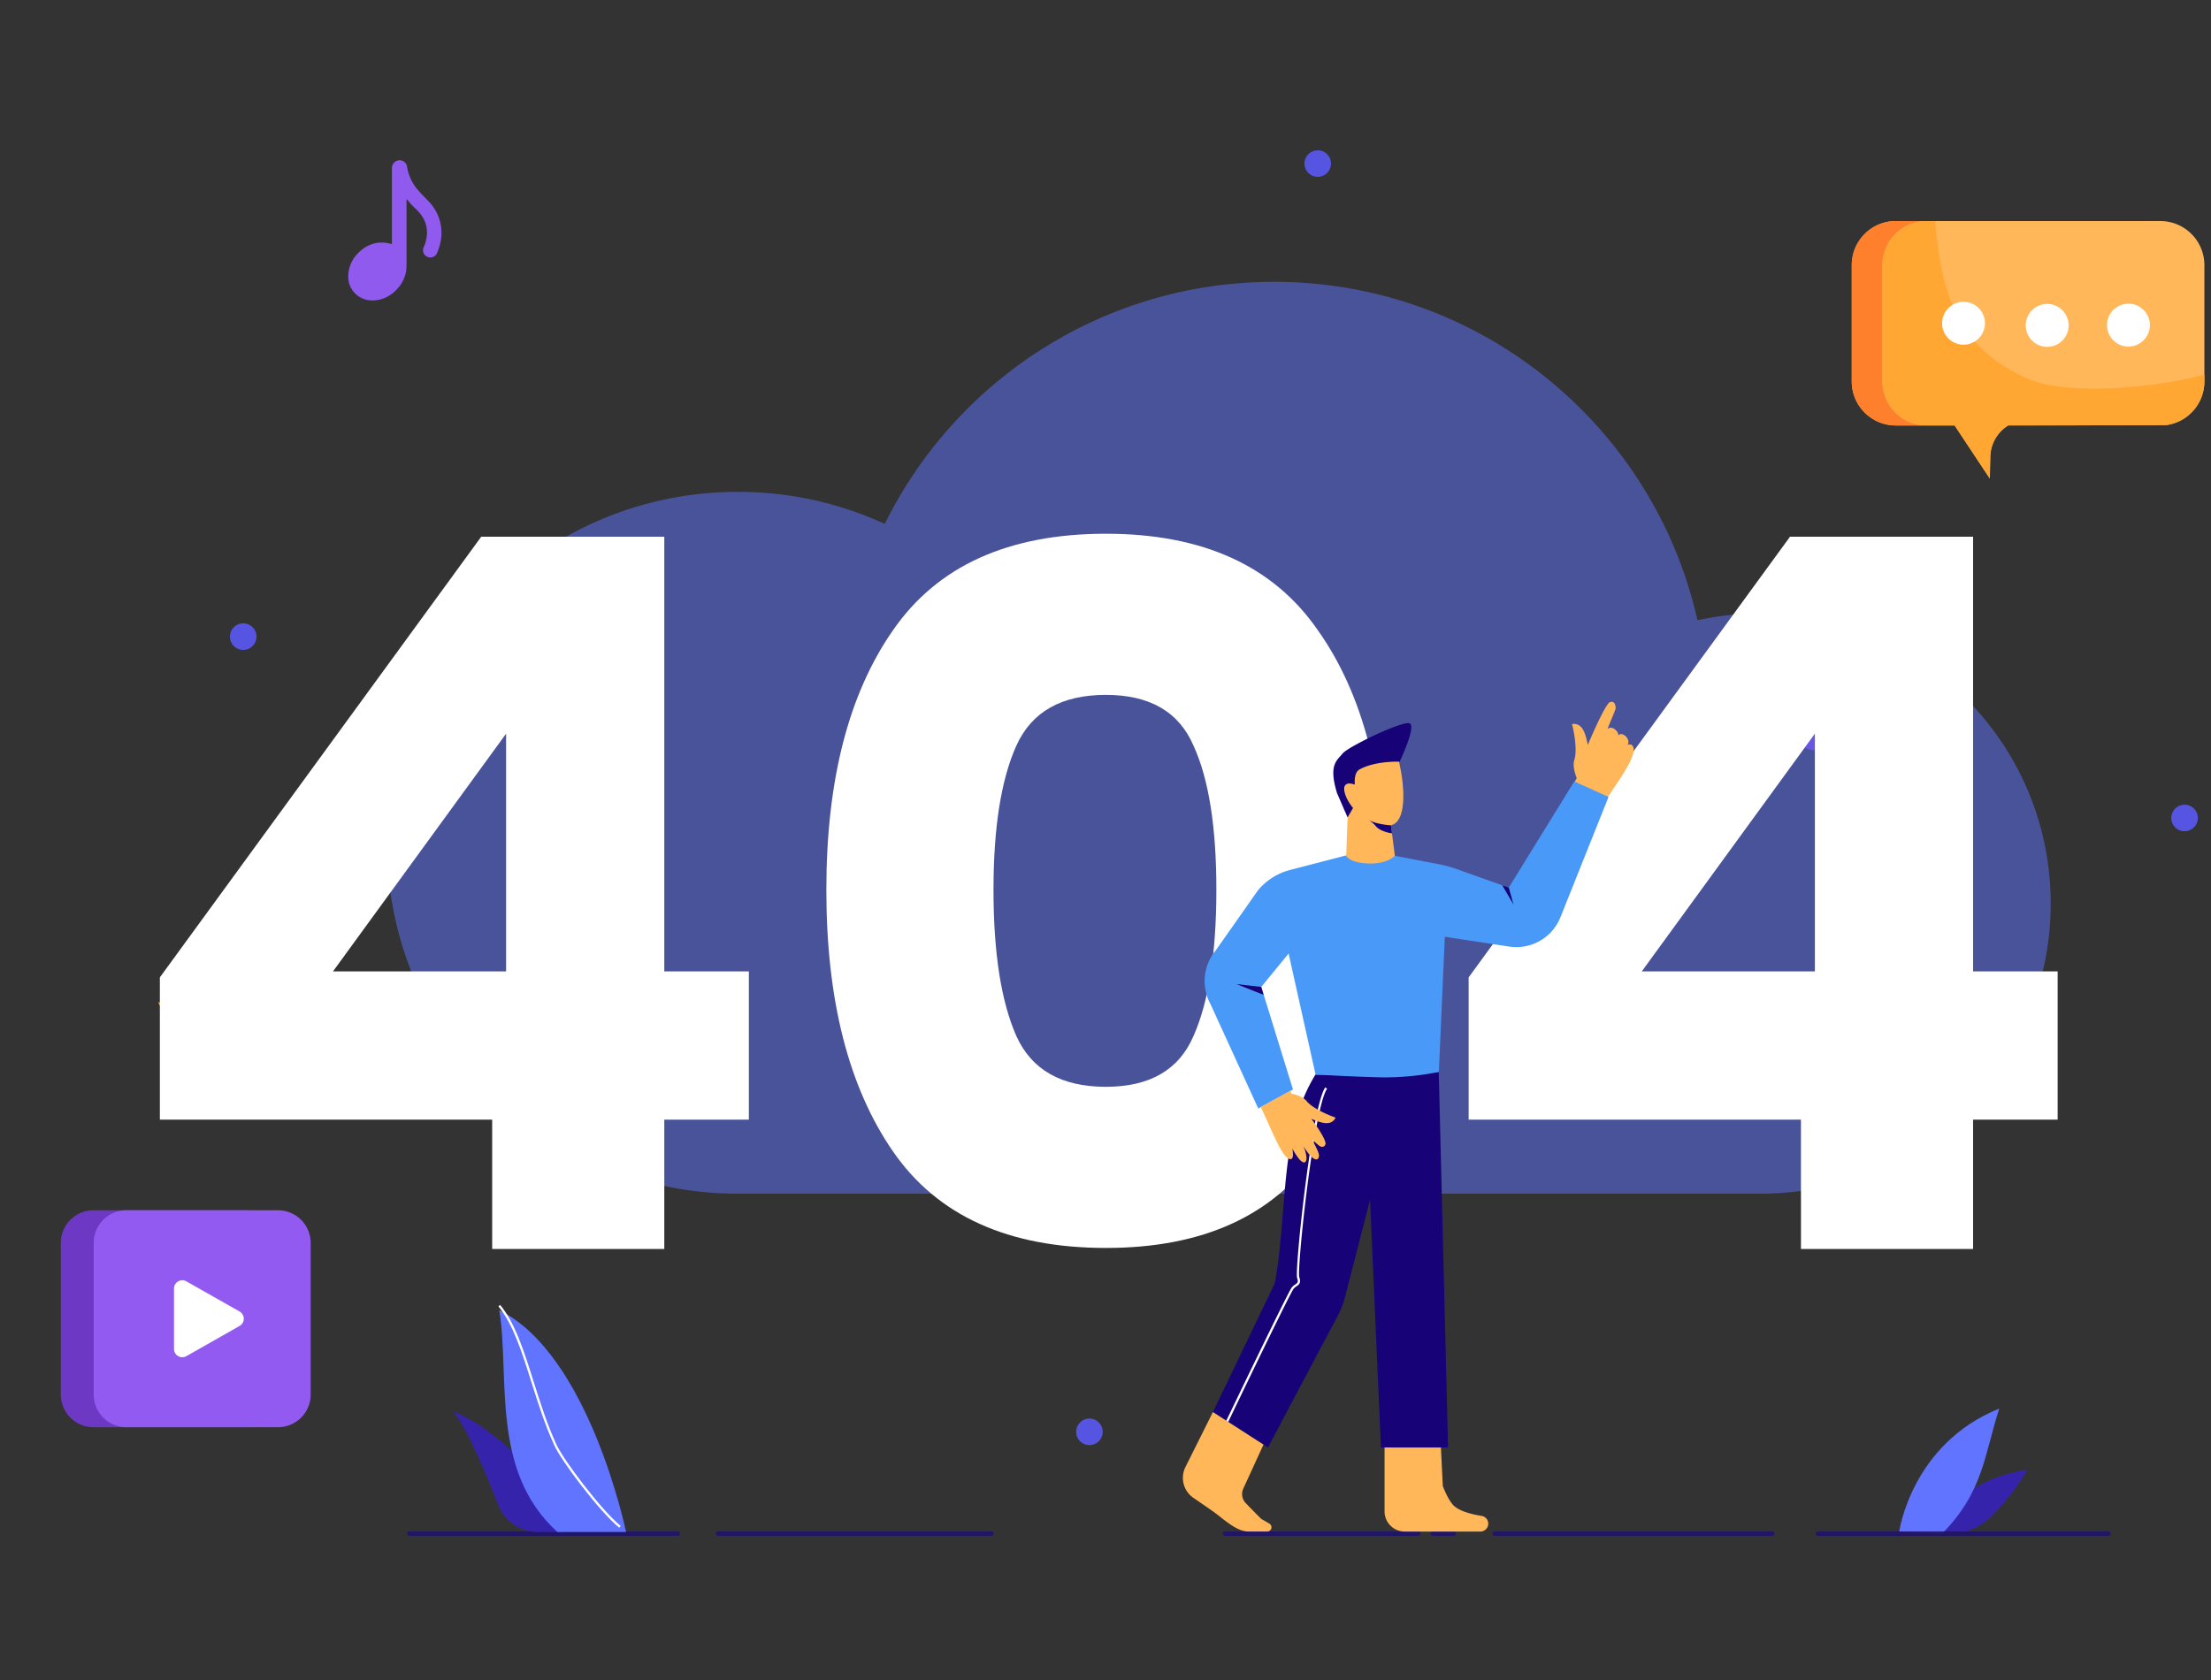 <svg width="400" height="304" viewBox="0 0 400 304" fill="none" xmlns="http://www.w3.org/2000/svg"><rect x="0" y="0" width="400" height="304" fill="#333333" stroke="none"/><path d="M360.539 274.14a44.886 44.886 0 0 0 6.266-8.191c-14.539 2.253-15.477 11.57-15.477 11.57h1.278a10.999 10.999 0 0 0 4.312-.878 10.996 10.996 0 0 0 3.621-2.501z" fill="#3623AB"/><path d="M351.345 277.507c7.552-7.548 7.74-14.744 10.357-22.628-15.972 6.45-18.118 22.353-18.118 22.353l7.761.275z" fill="#6174FF"/><path d="M32.125 150.197l.352-.176-.352.176zM28 178.253v-21.039 21.039a7.978 7.978 0 0 0 4.932 7.366 7.982 7.982 0 0 0-4.323-4.313 7.978 7.978 0 0 1-.609-3.053z" fill="#FFA633"/><path d="M390.826 40h-47.84a7.979 7.979 0 0 0-7.974 7.978v21.039a7.971 7.971 0 0 0 7.974 7.97h10.648l6.361 9.596.086-3.932a6.843 6.843 0 0 1 3.247-5.672c11.505 0 28.477-.041 28.739-.082a7.98 7.98 0 0 0 6.737-7.88V47.978A7.977 7.977 0 0 0 390.826 40z" fill="#FFB75A"/><path d="M342.986 40h5.55a7.979 7.979 0 0 0-7.974 7.978v21.04a7.975 7.975 0 0 0 7.974 7.973h-5.55A7.974 7.974 0 0 1 335 69.017V47.978a7.987 7.987 0 0 1 2.34-5.644A7.967 7.967 0 0 1 342.986 40z" fill="#FF802C"/><path d="M366.556 68.403c-9.715-4.465-15.281-11.468-16.424-28.403h-1.609a7.976 7.976 0 0 0-7.974 7.978v21.039a7.975 7.975 0 0 0 7.974 7.974h5.082l6.361 9.596.086-3.932a6.843 6.843 0 0 1 3.248-5.672c11.504 0 28.476-.041 28.738-.082a7.977 7.977 0 0 0 6.766-7.884v-1.229c-7.843 2.163-24.553 4.15-32.248.615z" fill="#FFA633"/><path d="M353.073 61.716a3.878 3.878 0 1 0 4.31-6.449 3.878 3.878 0 0 0-4.31 6.45zm15.064.342a3.88 3.88 0 1 0 4.311-6.45 3.88 3.88 0 0 0-4.311 6.45zm14.77 0a3.878 3.878 0 1 0 4.31-6.449 3.878 3.878 0 0 0-4.31 6.45z" fill="#fff"/><path d="M42.666 117.196a2.399 2.399 0 0 0 3.33-3.327 2.4 2.4 0 1 0-3.33 3.327zm153.076 143.881a2.4 2.4 0 1 0 2.668-3.99 2.4 2.4 0 0 0-2.668 3.99zm198.125-111.08a2.4 2.4 0 1 0 2.668-3.99 2.4 2.4 0 0 0-2.668 3.99z" fill="#5655E2"/><path opacity=".9" d="M122.599 277.925H74.072a.409.409 0 0 1-.29-.7.413.413 0 0 1 .29-.12h48.527a.413.413 0 0 1 .409.41.41.41 0 0 1-.409.41zm56.773 0h-49.443a.41.41 0 1 1 0-.82h49.443a.41.41 0 1 1 0 .82zm141.24 0h-50.2a.41.41 0 1 1 0-.82h50.2a.41.41 0 1 1 0 .82zm-57.599 0h-3.801a.409.409 0 0 1-.289-.7.413.413 0 0 1 .289-.12h3.801c.109 0 .213.044.29.12a.414.414 0 0 1 0 .58.41.41 0 0 1-.29.12zm-6.4 0h-35a.41.41 0 1 1 0-.82h35a.41.41 0 1 1 0 .82zm124.794 0h-52.505a.41.41 0 1 1 0-.82h52.505a.41.41 0 1 1 0 .82z" fill="#20136B"/><path d="M333.361 133.437c.062-.074.115-.147.172-.221-1.884.274-4.063.442-5.324-.287-1.884-1.089-2.089-3.686-1.606-6.245a8.179 8.179 0 0 0-.409.368 5.989 5.989 0 0 0-1.929 4.505 4.28 4.28 0 0 0 4.234 4.227c2.007.024 3.597-.852 4.862-2.347z" fill="#6D39C5"/><path d="M90.129 272.294c-2.11-5.431-5.603-13.819-8.192-16.997 15.605 7.139 20.069 21.916 20.069 21.916h-4.69a7.71 7.71 0 0 1-7.188-4.919z" fill="#3623AB"/><path d="M100.844 277.213c-12.201-11.021-8.548-28.141-10.518-40.137 16.329 8.048 22.935 40.137 22.935 40.137h-12.417z" fill="#6174FF"/><path d="M112.032 276.442c-3.6-2.933-10.403-11.976-11.725-14.851-1.716-3.723-2.957-7.659-4.162-11.467-1.703-5.407-3.317-10.514-5.979-13.737l.315-.262c2.716 3.276 4.338 8.429 6.058 13.876 1.196 3.796 2.433 7.72 4.136 11.422 1.278 2.773 8.13 11.877 11.619 14.699l-.262.32z" fill="#fff"/><path d="M44.346 219H16.91a5.91 5.91 0 0 0-5.91 5.91v27.436a5.91 5.91 0 0 0 5.91 5.91h27.436a5.91 5.91 0 0 0 5.91-5.91V224.91a5.91 5.91 0 0 0-5.91-5.91z" fill="#6D39C4"/><path d="M50.297 219H22.861a5.91 5.91 0 0 0-5.91 5.91v27.436a5.91 5.91 0 0 0 5.91 5.91h27.436a5.91 5.91 0 0 0 5.91-5.91V224.91a5.91 5.91 0 0 0-5.91-5.91z" fill="#925AF0"/><path d="M31.479 244.081v-10.91a1.5 1.5 0 0 1 2.24-1.307l9.628 5.455a1.513 1.513 0 0 1 .76 1.307 1.507 1.507 0 0 1-.76 1.306l-9.608 5.456a1.507 1.507 0 0 1-1.511.007 1.5 1.5 0 0 1-.75-1.314z" fill="#fff"/><path opacity=".5" fill-rule="evenodd" clip-rule="evenodd" d="M134 215.998l-.5.002C98.43 216 70 187.57 70 152.5S98.43 89 133.5 89c9.484 0 18.482 2.079 26.563 5.806C172.871 68.853 199.601 51 230.5 51c37.425 0 68.733 26.19 76.597 61.242A52.69 52.69 0 0 1 318.5 111c28.995 0 52.5 23.505 52.5 52.5S347.495 216 318.5 216l-.5-.002V216H134v-.002z" fill="#6174FF"/><path d="M28.92 202.6v-25.74l58.14-79.74h33.12v78.66h15.3v26.82h-15.3V226H89.04v-23.4H28.92zm62.64-69.84l-31.32 43.02h31.32v-43.02zm57.937 28.26c0 19.92 4.02 35.7 12.06 47.34 8.04 11.64 20.88 17.46 38.52 17.46 17.52 0 30.3-5.82 38.34-17.46 8.16-11.64 12.24-27.42 12.24-47.34 0-19.8-4.08-35.46-12.24-46.98-8.04-11.64-20.82-17.46-38.34-17.46-17.64 0-30.48 5.82-38.52 17.46-8.04 11.52-12.06 27.18-12.06 46.98zm70.56 0c0 11.4-1.38 20.22-4.14 26.46-2.64 6.12-7.92 9.18-15.84 9.18-8.04 0-13.44-3.06-16.2-9.18-2.76-6.24-4.14-15.06-4.14-26.46 0-11.28 1.38-19.98 4.14-26.1 2.76-6.12 8.16-9.18 16.2-9.18 7.92 0 13.2 3.06 15.84 9.18 2.76 6 4.14 14.7 4.14 26.1zm45.64 41.58v-25.74l58.14-79.74h33.12v78.66h15.3v26.82h-15.3V226h-31.14v-23.4h-60.12zm62.64-69.84l-31.32 43.02h31.32v-43.02z" fill="#fff"/><path d="M237.066 31.595a2.401 2.401 0 0 0 3.331-3.327 2.402 2.402 0 0 0-3.693-.367 2.4 2.4 0 0 0 .362 3.694z" fill="#5655E2"/><path d="M72.273 29a1.376 1.376 0 0 1 1.372 1.163c.02.127.041.258.066.385a8.568 8.568 0 0 0 1.92 3.858c.574.684 1.23 1.307 1.835 1.95a8.192 8.192 0 0 1 2.007 8.31c-.11.388-.248.768-.41 1.138a1.322 1.322 0 0 1-1.937.565 1.306 1.306 0 0 1-.475-1.638c.091-.19.17-.386.238-.586.819-2.457.254-4.615-1.77-6.442a17.79 17.79 0 0 1-1.441-1.548.844.844 0 0 0-.131-.119v11.889a6.114 6.114 0 0 1-1.454 4.096c-1.261 1.495-2.867 2.371-4.85 2.339a4.28 4.28 0 0 1-4.242-4.19 5.988 5.988 0 0 1 1.929-4.505 6.098 6.098 0 0 1 3.37-1.737 6.282 6.282 0 0 1 2.527.234l.078.024V30.393a1.386 1.386 0 0 1 1.385-1.389L72.273 29z" fill="#915AEF"/><path d="M260.291 193.967l1.68 67.958h-12.14l-2.944-67 13.404-.958z" fill="#170278"/><path d="M237.987 194.438c-6.59 10.763-4.895 23.64-7.327 37.708l-11.23 23.381 9.96 6.398 12.618-23.82a15.684 15.684 0 0 0 1.385-3.649l10.308-40.03-15.714.012z" fill="#170278"/><path d="M228.579 261.403l-3.649 7.966a2.365 2.365 0 0 0 .447 2.629c1.122 1.167 2.715 2.801 2.867 2.896.36.196.88.499 1.413.819a.762.762 0 0 1-.41 1.417h-3.416c-2.047 0-4.3-2.085-5.946-3.322-.545-.409-2.327-1.638-3.973-2.764a4.384 4.384 0 0 1-1.45-5.578l4.968-9.948 9.149 5.885zm61.351-115.641c1.659-2.867 4.915-6.926 5.533-9.42.41-1.638-.614-1.843-1.011-1.479.7-1.277-1.229-2.678-1.696-1.703.242-.787-1.331-2.073-1.933-1.176.053-.409 1.483-3.547 1.475-3.829-.041-1.118-.541-1.278-1.086-1.085-1.007.667-3.968 7.752-3.968 7.752s-.332-2.326-1.143-3.19a1.762 1.762 0 0 0-1.7-.61s1.127 4.263.41 6.52c-.41 1.314.446 3.248.446 3.248l-1.048 1.888 5.721 3.084zm-39.444 116.162v11.562a3.653 3.653 0 0 0 3.658 3.653h13.675a1.431 1.431 0 0 0 1.429-1.43 1.42 1.42 0 0 0-1.229-1.408c-1.384-.217-3.624-.705-4.841-1.7-1.15-.938-2.154-3.707-2.154-3.707l-.344-6.962-10.194-.008z" fill="#FFB75A"/><path d="M284.807 141.404l-11.848 19.208-9.117-3.239a22.149 22.149 0 0 0-3.903-1.061l-12.848-2.457-13.695 3.567a11.26 11.26 0 0 0-5.796 3.661l-7.638 10.87a8.688 8.688 0 0 0-.958 9.76l8.633 18.872 6.279-3.44-5.734-18.561 4.943-6.045 4.878 21.899s6.75.409 12.262.516a49.513 49.513 0 0 0 10.043-.987l1.081-24.455 11.672 1.778a8.603 8.603 0 0 0 9.227-5.267l8.716-21.813-6.197-2.806z" fill="#4999F8"/><path d="M252.334 149.027c2.548-1.815 1.389-9.101.504-12.238-8.31 1.773-9.473 1.962-9.473 1.962l-.201 7.978s.68-.41.692-.41l-.307 8.568s.582 1.229 3.936 1.364c3.604.144 4.861-1.413 4.861-1.413l-.696-5.492c.245-.065.477-.173.684-.319z" fill="#FFB75A"/><path d="M228.601 179.983c.024.082-4.886-1.913-4.886-1.913l4.452.512.434 1.401zm13.277-36.486c-1.564-5.132 0-5.873.995-7.126.996-1.253 10.874-5.996 12.144-5.476 1.269.52-1.802 6.934-1.802 6.934s-4.428-.188-7.286 1.421c-1.069.602-.82 2.736-.82 2.736s-1.937-.819-1.912.786c.024 1.606 1.589 3.441 1.589 3.441l-.991 1.691-1.917-4.407zm31.081 17.114l.86 3.088-2.04-3.51 1.18.422zm-25.371-12.25c1.478.848 4.063.983 4.063.983l.184 1.45s-1.982-.237-2.867-1.229a5.633 5.633 0 0 0-1.38-1.204z" fill="#170278"/><path d="M222.21 257.28l-.368-.177c.459-.954 11.238-23.426 11.877-24.163a2.99 2.99 0 0 1 .606-.516c.41-.283.606-.41.344-1.168-.475-1.351 2.654-31.126 5.091-34.488l.332.237c-2.413 3.342-5.505 32.765-5.034 34.116.361 1.036-.057 1.327-.499 1.638a2.602 2.602 0 0 0-.529.447c-.458.524-7.319 14.682-11.82 24.074z" fill="#fff"/><path d="M228.076 200.348c1.405 2.736 3.522 8.343 4.858 9.199 1.335.855.95-1.229.872-1.733.371.751.833 1.454 1.376 2.093.844.819 1.229.409 1.171-.545a6.294 6.294 0 0 0-.553-1.97c1.929 3.142 2.867 2.671 2.818 1.614-.024-.508-.819-2.011-1.302-2.867.544.467 1.286 1.229 1.601 1.319a.627.627 0 0 0 .796-.222.622.622 0 0 0 .097-.282c0-1.11-2.572-4.505-2.572-4.505s1.97.938 3.051.766a1.603 1.603 0 0 0 1.331-.983s-3.878-1.323-5.271-3.023c-.819-.991-2.748-1.322-2.748-1.322l-.098-.545-5.427 3.006z" fill="#FFB75A"/></svg>